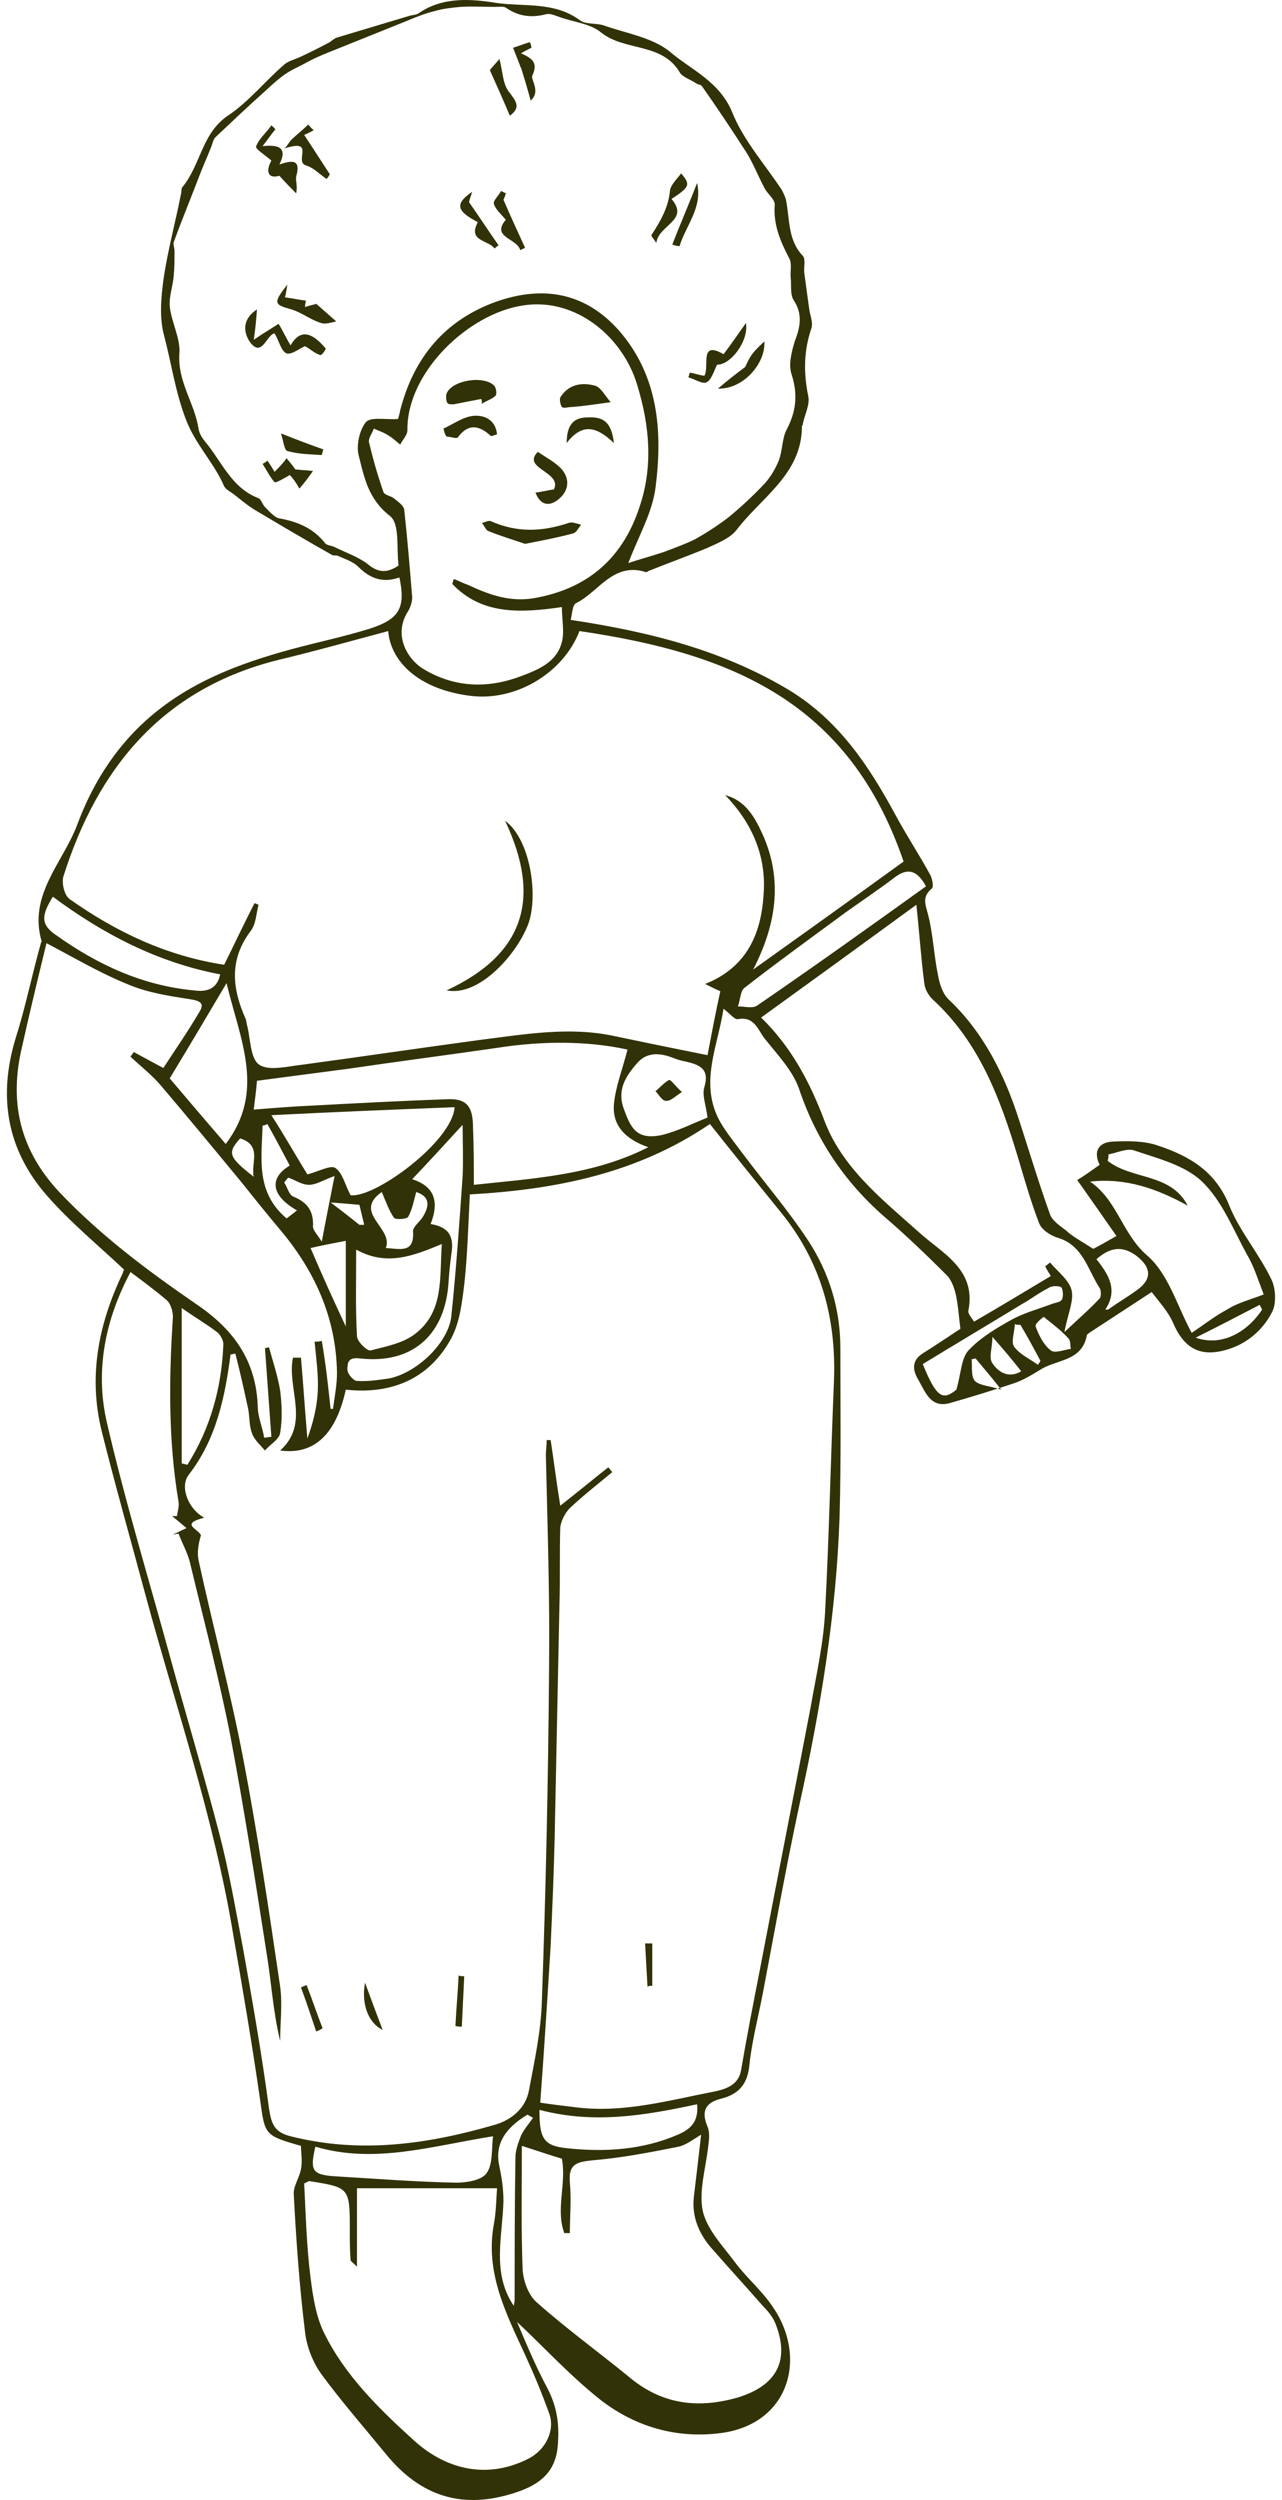 <svg width="80" height="156" viewBox="0 0 80 156" fill="none" xmlns="http://www.w3.org/2000/svg">
<path d="M68.221 77.927C68.521 77.777 68.97 77.528 69.669 77.128C68.87 75.98 68.071 74.831 67.222 73.633C67.722 73.333 68.121 73.034 68.621 72.684C68.221 71.885 68.521 71.286 69.42 71.236C70.369 71.186 71.417 71.186 72.266 71.486C74.214 72.135 75.862 73.084 76.711 75.231C77.36 76.829 78.559 78.227 79.308 79.775C79.607 80.324 79.657 81.273 79.407 81.822C78.758 83.12 77.61 84.019 76.162 84.319C74.713 84.618 73.814 83.969 73.215 82.571C72.915 81.872 72.366 81.273 71.867 80.624C70.568 81.472 69.27 82.321 67.972 83.17C67.922 83.22 67.822 83.27 67.822 83.32C67.522 84.968 65.924 84.818 64.925 85.467C64.426 85.767 63.877 86.116 63.277 86.316C61.929 86.765 60.63 87.165 59.232 87.564C58.034 87.864 57.734 86.815 57.285 86.066C56.935 85.467 56.885 84.868 57.634 84.418C58.433 83.919 59.232 83.37 59.931 82.92C59.831 82.121 59.782 81.373 59.632 80.723C59.532 80.324 59.382 79.924 59.132 79.625C57.834 78.327 56.535 77.078 55.137 75.88C52.64 73.683 50.892 71.036 49.844 67.891C49.444 66.792 48.545 65.843 47.746 64.845C47.297 64.295 47.097 63.397 46.048 63.596C45.849 63.646 45.549 63.247 45.149 62.947C44.8 65.244 43.701 67.441 44.8 69.738C45.199 70.537 45.799 71.236 46.348 71.985C47.696 73.783 49.194 75.53 50.443 77.428C51.741 79.425 52.441 81.672 52.441 84.119C52.441 87.614 52.49 91.159 52.391 94.655C52.191 100.697 51.192 106.689 49.894 112.581C49.045 116.525 48.346 120.47 47.596 124.415C47.297 125.963 46.897 127.461 46.747 129.009C46.598 130.157 45.998 130.706 45 130.956C44.001 131.206 43.751 131.755 44.151 132.704C44.3 133.053 44.251 133.503 44.2 133.902C44.051 135.25 43.601 136.698 43.851 137.947C44.101 139.095 45.099 140.144 45.849 141.142C46.548 142.091 47.496 142.89 48.146 143.839C50.443 147.034 49.294 151.279 44.95 151.828C42.203 152.177 39.656 151.428 37.509 149.781C35.611 148.283 33.963 146.485 32.265 144.887C32.814 146.186 33.414 147.634 34.163 149.032C34.762 150.18 34.912 151.279 34.812 152.527C34.712 154.225 33.713 155.024 32.215 155.523C28.919 156.622 26.272 155.823 24.075 153.126C22.727 151.478 21.328 149.881 20.08 148.183C19.531 147.434 19.131 146.435 19.031 145.486C18.682 142.64 18.482 139.794 18.332 136.948C18.282 136.449 18.682 135.899 18.782 135.35C18.881 134.851 18.782 134.351 18.782 133.902C16.484 133.253 16.534 133.203 16.235 131.056C15.735 127.561 15.136 124.065 14.537 120.62C13.338 113.38 10.941 106.439 9.043 99.398C8.145 96.053 7.196 92.707 6.347 89.312C5.498 85.867 6.147 82.621 7.645 79.475C7.695 79.375 7.695 79.275 7.745 79.225C6.097 77.677 4.399 76.279 2.951 74.632C0.404 71.735 -0.145 68.39 1.003 64.695C1.603 62.797 2.002 60.8 2.551 58.853C2.551 58.803 2.601 58.753 2.601 58.753C1.752 55.857 3.9 53.859 4.799 51.513C5.698 49.066 7.096 46.769 9.093 44.971C11.69 42.624 14.836 41.426 18.132 40.527C19.78 40.078 21.478 39.728 23.076 39.229C24.924 38.63 25.324 37.931 24.924 36.033C23.925 36.383 23.126 36.133 22.377 35.384C22.028 35.035 21.528 34.885 21.079 34.685C20.979 34.635 20.829 34.685 20.729 34.635C19.131 33.736 17.533 32.788 15.935 31.839C15.436 31.539 15.036 31.19 14.587 30.84C14.387 30.691 14.087 30.541 13.987 30.341C13.338 28.843 12.19 27.744 11.59 26.147C10.941 24.449 10.691 22.651 10.242 20.953C9.942 19.855 10.042 18.657 10.192 17.508C10.442 15.711 10.941 13.913 11.291 12.115C11.341 11.966 11.291 11.766 11.391 11.666C12.539 10.268 12.589 8.271 14.287 7.172C15.536 6.323 16.534 5.075 17.683 4.076C17.933 3.827 18.332 3.727 18.682 3.577C19.331 3.277 19.93 2.978 20.579 2.628C20.729 2.528 20.879 2.378 21.079 2.329C22.577 1.879 24.075 1.43 25.573 0.98C25.773 0.93 25.973 0.93 26.123 0.831C27.621 -0.218 29.419 -0.068 30.967 0.181C32.715 0.431 34.612 0.082 36.21 1.28C36.56 1.53 37.159 1.43 37.658 1.58C39.057 2.079 40.705 2.329 41.803 3.227C43.152 4.376 44.9 5.075 45.699 7.022C46.398 8.77 47.746 10.268 48.795 11.866C48.895 12.066 48.995 12.265 49.045 12.465C49.294 13.663 49.145 14.962 50.093 15.96C50.293 16.16 50.143 16.709 50.193 17.059C50.293 17.808 50.393 18.507 50.493 19.256C50.543 19.655 50.742 20.105 50.643 20.454C50.143 21.902 50.143 23.3 50.443 24.748C50.543 25.298 50.193 25.897 50.093 26.496C50.093 26.546 50.043 26.546 50.043 26.596C50.043 29.592 47.496 31.04 45.948 33.087C45.549 33.587 44.8 33.886 44.151 34.186C42.952 34.685 41.704 35.135 40.455 35.634C40.405 35.684 40.305 35.734 40.255 35.684C38.258 35.085 37.359 36.932 35.961 37.631C35.711 37.731 35.711 38.33 35.611 38.68C40.555 39.429 45.149 40.577 49.344 43.124C52.391 45.021 54.238 47.818 55.886 50.863C56.585 52.162 57.384 53.36 58.084 54.658C58.184 54.908 58.283 55.357 58.133 55.457C57.484 56.007 57.784 56.506 57.934 57.155C58.233 58.353 58.283 59.652 58.533 60.85C58.633 61.399 58.833 62.048 59.232 62.398C61.38 64.445 62.678 67.042 63.577 69.838C64.226 71.835 64.825 73.833 65.525 75.78C65.674 76.18 66.124 76.479 66.523 76.779C66.873 77.128 67.522 77.478 68.221 77.927ZM20.629 87.914C20.679 87.914 20.729 87.914 20.779 87.914C20.879 87.165 21.029 86.416 21.029 85.667C20.979 82.221 19.631 79.275 17.433 76.679C16.634 75.73 15.835 74.731 15.036 73.733C13.388 71.735 11.74 69.738 10.042 67.741C9.493 67.092 8.794 66.542 8.145 65.943C8.194 65.843 8.294 65.743 8.344 65.644C8.894 65.943 9.443 66.243 10.192 66.642C10.941 65.494 11.74 64.345 12.439 63.147C12.789 62.598 12.489 62.448 11.84 62.348C10.542 62.148 9.243 61.949 8.045 61.449C6.297 60.75 4.699 59.801 2.901 58.853C2.352 61.1 1.802 63.397 1.303 65.644C0.604 68.939 1.303 71.785 3.65 74.332C6.247 77.078 9.193 79.275 12.24 81.373C14.537 82.92 15.985 84.868 16.085 87.764C16.085 88.413 16.384 89.062 16.484 89.711C16.634 89.711 16.784 89.661 16.934 89.661L16.534 84.119C16.634 84.119 16.734 84.069 16.784 84.069C17.034 84.968 17.333 85.867 17.483 86.765C17.583 87.614 17.633 88.513 17.483 89.412C17.433 89.811 16.884 90.111 16.534 90.51C16.235 90.161 15.885 89.861 15.735 89.462C15.536 88.962 15.585 88.413 15.486 87.914C15.236 86.765 14.986 85.617 14.687 84.468C14.587 84.468 14.487 84.518 14.387 84.518C14.037 87.215 13.488 89.811 11.79 92.008C11.191 92.757 11.74 94.155 12.739 94.705C11.191 95.104 12.389 95.404 12.539 95.803C12.389 96.302 12.29 96.852 12.389 97.351C13.288 101.495 14.387 105.59 15.186 109.784C16.085 114.478 16.784 119.222 17.483 123.965C17.633 125.064 17.483 126.212 17.483 127.361C17.034 125.513 16.934 123.666 16.634 121.868C15.935 117.374 15.236 112.88 14.387 108.386C13.688 104.791 12.739 101.196 11.89 97.651C11.74 96.952 11.391 96.352 11.141 95.703C11.041 95.703 10.891 95.753 10.791 95.753C11.041 95.653 11.291 95.504 11.64 95.354C11.291 95.054 11.041 94.854 10.741 94.605C10.841 94.605 10.941 94.605 11.041 94.605C11.091 94.305 11.191 93.956 11.141 93.706C10.492 89.861 10.542 86.016 10.791 82.171C10.791 81.822 10.642 81.323 10.392 81.123C9.693 80.524 8.944 79.974 8.145 79.375C6.547 82.371 5.947 85.517 6.646 88.663C7.795 93.656 9.293 98.549 10.642 103.493C11.64 107.138 12.739 110.783 13.688 114.428C14.287 116.725 14.687 119.072 15.136 121.419C15.735 124.764 16.335 128.16 16.784 131.555C16.934 132.554 17.134 133.053 18.132 133.303C22.477 134.401 26.672 133.802 30.817 132.604C31.916 132.304 32.814 131.555 33.014 130.407C33.364 128.559 33.763 126.712 33.813 124.864C34.063 117.923 34.213 110.983 34.263 103.992C34.313 99.598 34.163 95.204 34.063 90.81C34.063 90.51 34.113 90.211 34.113 89.861C34.213 89.861 34.263 89.861 34.362 89.861C34.562 91.159 34.712 92.408 34.962 93.956C36.11 93.057 37.009 92.308 37.958 91.559C38.058 91.659 38.108 91.759 38.208 91.858C37.309 92.607 36.41 93.306 35.561 94.105C35.261 94.405 35.012 94.904 34.962 95.304C34.912 96.902 34.962 98.499 34.912 100.097C34.812 104.941 34.712 109.834 34.612 114.678C34.562 116.925 34.462 119.172 34.362 121.419C34.163 124.614 33.963 127.86 33.713 131.206C34.362 131.305 35.162 131.405 36.011 131.505C38.957 131.855 41.754 131.056 44.6 130.507C45.299 130.357 46.098 130.107 46.248 129.158C46.598 127.111 46.997 125.064 47.397 123.017C48.445 117.524 49.544 111.981 50.593 106.489C50.942 104.491 51.392 102.544 51.492 100.497C51.741 95.753 51.841 90.96 52.041 86.166C52.191 82.271 51.242 78.776 48.795 75.73C47.297 73.882 45.799 72.035 44.3 70.138C39.756 73.233 34.662 74.232 29.319 74.532C29.219 76.479 29.169 78.376 28.969 80.174C28.819 81.373 28.669 82.671 28.07 83.669C26.672 86.116 24.325 87.015 21.578 86.715C20.979 89.462 19.631 90.81 17.483 90.51C19.381 88.812 17.883 86.615 18.282 84.718H18.782C18.931 86.416 19.031 88.064 19.181 89.761C19.531 88.812 19.78 87.814 19.83 86.815C19.88 85.817 19.73 84.768 19.631 83.719C19.78 83.719 19.93 83.719 20.08 83.669C20.33 85.118 20.48 86.516 20.629 87.914ZM46.997 60.501C50.143 58.254 53.289 56.007 56.386 53.76C52.99 43.823 45.699 40.777 36.16 39.379C35.162 41.975 32.215 43.773 29.369 43.423C26.123 43.024 24.375 41.276 24.225 39.379C21.978 39.978 19.68 40.627 17.383 41.176C10.142 42.974 6.097 47.917 3.95 54.708C3.85 55.108 4 55.857 4.349 56.106C7.246 58.154 10.392 59.652 13.987 60.201C14.637 58.903 15.236 57.604 15.885 56.356L16.135 56.456C15.985 57.005 15.985 57.654 15.635 58.104C14.287 59.901 14.487 61.699 15.336 63.596C15.386 63.746 15.386 63.896 15.436 64.046C15.635 64.895 15.635 66.093 16.185 66.442C16.784 66.842 17.933 66.542 18.831 66.442C22.527 65.943 26.223 65.394 29.918 64.895C32.715 64.545 35.511 64.046 38.308 64.645C40.205 65.044 42.153 65.444 44.151 65.843C44.4 64.545 44.65 63.197 44.95 61.849C44.7 61.749 44.5 61.649 44.001 61.399C46.648 60.351 47.496 58.204 47.646 55.857C47.846 53.46 46.947 51.363 45.249 49.615C46.398 49.915 46.997 50.813 47.447 51.762C48.895 54.708 48.495 57.604 46.997 60.501ZM24.824 26.147C24.824 26.197 24.924 25.897 24.974 25.597C25.823 22.302 27.771 19.955 31.017 18.806C33.913 17.808 36.51 18.257 38.607 20.604C41.104 23.45 41.354 26.945 40.905 30.441C40.705 31.989 39.856 33.437 39.207 35.135C39.956 34.885 40.705 34.685 41.454 34.435C42.103 34.186 42.802 33.936 43.401 33.636C44.101 33.237 44.8 32.788 45.449 32.288C46.248 31.639 47.047 30.89 47.746 30.141C48.096 29.742 48.395 29.242 48.595 28.743C48.845 28.094 48.795 27.345 49.095 26.796C49.694 25.647 49.794 24.599 49.394 23.35C49.194 22.751 49.394 21.952 49.594 21.303C49.944 20.404 50.093 19.605 49.544 18.756C49.294 18.407 49.394 17.808 49.344 17.358C49.294 16.959 49.444 16.46 49.244 16.11C48.695 15.061 48.246 14.013 48.346 12.764C48.346 12.415 47.896 12.115 47.696 11.716C47.297 10.967 46.997 10.168 46.548 9.469C45.649 8.071 44.75 6.723 43.801 5.374C43.751 5.275 43.501 5.275 43.401 5.175C43.102 4.975 42.652 4.825 42.453 4.576C41.354 2.628 39.007 3.227 37.509 2.029C36.859 1.48 35.811 1.38 34.962 1.08C34.662 0.98 34.362 0.831 34.113 0.88C33.164 1.13 32.365 1.03 31.566 0.481C31.416 0.381 31.116 0.431 30.917 0.431C30.168 0.431 29.419 0.381 28.719 0.431C28.22 0.481 27.671 0.531 27.171 0.681C26.522 0.831 25.923 1.08 25.324 1.33C23.726 1.979 22.078 2.628 20.48 3.277C19.98 3.477 19.531 3.677 19.081 3.926C18.632 4.176 18.132 4.376 17.733 4.675C17.233 5.025 16.784 5.474 16.335 5.874C15.336 6.773 14.387 7.671 13.438 8.57C13.288 8.72 13.238 9.069 13.139 9.269C12.939 9.769 12.739 10.218 12.539 10.717C11.99 12.165 11.391 13.613 10.841 15.111C10.791 15.261 10.891 15.461 10.891 15.661C10.891 16.16 10.891 16.709 10.841 17.209C10.791 17.858 10.542 18.507 10.592 19.106C10.691 20.105 11.291 21.153 11.191 22.102C11.091 23.85 12.14 25.148 12.389 26.746C12.439 27.045 12.589 27.295 12.789 27.545C13.838 28.793 14.437 30.441 16.135 31.09C16.285 31.14 16.384 31.489 16.534 31.639C16.784 31.889 17.084 32.238 17.383 32.338C18.532 32.538 19.531 32.938 20.28 33.886C20.38 34.036 20.679 34.036 20.879 34.136C21.578 34.485 22.327 34.735 22.927 35.184C23.526 35.684 24.075 35.834 24.874 35.284C24.724 34.236 24.974 32.688 24.325 32.188C22.976 31.14 22.727 29.792 22.377 28.394C22.227 27.794 22.427 26.846 22.827 26.346C23.126 25.997 24.025 26.197 24.824 26.147ZM28.22 36.433C28.27 36.333 28.27 36.233 28.32 36.133C28.62 36.233 28.869 36.383 29.169 36.483C30.567 37.132 31.916 37.631 33.563 37.282C36.859 36.633 38.907 34.685 39.906 31.639C40.755 29.143 40.555 26.596 39.756 24C38.857 21.003 35.911 18.557 32.665 19.056C29.219 19.555 25.373 23.25 25.424 26.846C25.424 27.145 25.124 27.445 24.974 27.744C24.724 27.545 24.525 27.345 24.275 27.195C23.975 26.995 23.676 26.896 23.326 26.746C23.226 27.045 22.977 27.345 23.026 27.595C23.276 28.643 23.576 29.692 23.925 30.691C23.975 30.89 24.375 30.94 24.575 31.09C24.824 31.29 25.174 31.539 25.224 31.789C25.424 33.636 25.573 35.434 25.723 37.282C25.723 37.531 25.623 37.881 25.473 38.13C24.525 39.579 25.373 41.127 26.472 41.776C28.42 42.924 30.467 42.974 32.565 42.175C33.614 41.776 34.662 41.326 35.012 40.228C35.261 39.529 35.062 38.73 35.062 37.881C32.365 38.28 30.018 38.33 28.22 36.433ZM65.225 79.026C65.325 78.926 65.425 78.876 65.525 78.776C65.974 79.325 66.723 79.874 66.873 80.524C67.023 81.173 66.623 82.022 66.423 83.12C67.322 82.271 68.021 81.672 68.621 81.023C68.721 80.923 68.721 80.524 68.621 80.374C67.872 79.225 67.572 77.677 65.974 77.228C65.525 77.078 64.975 76.729 64.825 76.279C64.326 74.981 63.926 73.583 63.527 72.235C62.428 68.59 61.13 65.044 58.184 62.348C57.934 62.098 57.734 61.749 57.684 61.399C57.484 59.901 57.384 58.353 57.185 56.456C53.839 58.903 50.743 61.15 47.496 63.496C49.344 65.294 50.493 67.441 51.392 69.788C52.49 72.834 55.037 74.831 57.384 76.928C58.833 78.227 60.93 79.225 60.431 81.772C60.381 81.972 60.63 82.221 60.78 82.471C62.428 81.522 63.976 80.574 65.574 79.625C65.475 79.475 65.325 79.225 65.225 79.026ZM18.981 136.249C19.081 138.196 19.131 140.194 19.381 142.141C19.531 143.339 19.73 144.588 20.23 145.586C21.528 148.233 23.676 150.33 25.823 152.277C28.02 154.275 30.617 154.624 32.964 153.426C34.063 152.877 34.662 151.628 34.263 150.58C33.813 149.331 33.314 148.133 32.764 146.935C31.566 144.338 30.267 141.791 30.817 138.795C30.967 137.997 30.967 137.148 31.017 136.548H22.277V141.442C21.978 141.142 21.878 141.092 21.878 141.042C21.828 140.443 21.828 139.844 21.828 139.195C21.828 136.499 21.828 136.499 19.281 136.099C19.181 136.149 19.181 136.149 18.981 136.249ZM32.565 133.902C32.565 136.648 32.515 139.145 32.615 141.642C32.665 142.341 32.964 143.19 33.464 143.639C35.311 145.287 37.309 146.735 39.207 148.283C41.204 149.98 43.401 150.33 45.948 149.631C48.346 148.932 49.294 147.434 48.445 145.137C48.295 144.688 47.996 144.288 47.646 143.939C46.598 142.74 45.499 141.542 44.45 140.343C43.601 139.395 43.152 138.296 43.302 137.048C43.452 135.799 43.601 134.551 43.751 133.203C43.252 133.503 42.802 133.852 42.353 133.952C40.605 134.301 38.807 134.651 37.009 134.801C35.961 134.901 35.461 135.05 35.561 136.199C35.661 137.248 35.561 138.296 35.561 139.345C35.461 139.345 35.311 139.345 35.212 139.345C34.662 137.847 35.361 136.249 35.062 134.701C34.362 134.501 33.663 134.252 32.565 133.902ZM29.568 73.933C33.314 73.533 37.009 73.333 40.455 71.586C39.157 71.136 38.208 70.337 38.308 68.939C38.408 67.791 38.857 66.692 39.157 65.494C36.66 64.945 33.813 64.945 30.967 65.394C27.87 65.843 24.774 66.243 21.728 66.692C19.83 66.942 17.933 67.192 16.035 67.441C15.985 68.14 15.885 68.739 15.835 69.239C17.084 69.139 18.282 69.039 19.481 68.989C22.277 68.839 25.124 68.689 27.92 68.59C29.169 68.54 29.518 69.089 29.518 70.387C29.568 71.536 29.568 72.684 29.568 73.933ZM78.858 80.773C78.509 79.874 78.259 79.026 77.809 78.277C76.96 76.729 76.261 74.931 75.013 73.733C73.914 72.684 72.216 72.285 70.768 71.785C70.319 71.636 69.719 71.935 69.17 72.035C69.17 72.185 69.17 72.285 69.12 72.434C70.618 73.633 73.065 73.183 74.114 75.231C72.216 74.182 70.269 73.483 68.021 73.733C69.719 74.881 70.019 76.978 71.567 78.327C72.915 79.475 73.465 81.522 74.364 83.17C75.113 82.671 75.812 82.121 76.561 81.722C77.26 81.273 78.109 81.073 78.858 80.773ZM19.181 73.283C19.93 73.084 20.629 72.684 20.929 72.884C21.378 73.183 21.528 73.933 21.878 74.582C23.376 74.781 28.22 71.236 28.37 69.089C24.575 69.239 20.829 69.389 16.934 69.588C17.833 70.986 18.532 72.235 19.181 73.283ZM22.227 77.977C22.227 79.924 22.177 81.622 22.277 83.37C22.277 83.719 22.927 84.319 23.126 84.269C24.075 84.019 25.174 83.819 25.923 83.22C27.721 81.822 27.421 79.725 27.571 77.627C25.773 78.376 24.125 79.026 22.227 77.977ZM14.137 61.349C12.839 63.546 11.74 65.394 10.592 67.291C11.69 68.59 12.839 69.938 14.087 71.386C16.584 68.09 14.986 64.895 14.137 61.349ZM30.767 133.303C26.972 133.902 23.376 135.05 19.68 133.952C19.331 135.45 19.481 135.7 20.879 135.799C23.426 135.949 25.923 136.149 28.47 136.199C29.119 136.199 30.068 136.049 30.367 135.6C30.767 135.05 30.667 134.102 30.767 133.303ZM26.872 76.379C28.12 76.579 28.32 77.278 28.17 78.227C28.07 78.926 28.02 79.575 27.97 80.274C27.671 83.42 25.623 85.118 22.477 84.768C21.728 84.668 21.678 85.018 21.678 85.467C21.678 85.717 22.028 86.116 22.227 86.166C22.927 86.216 23.576 86.116 24.275 86.016C26.023 85.667 28.02 83.769 28.17 82.072C28.47 79.175 28.669 76.279 28.869 73.383C28.919 72.335 28.869 71.336 28.869 70.188C27.721 71.436 26.772 72.484 25.723 73.583C27.121 74.032 27.421 74.981 26.872 76.379ZM57.784 55.307C57.185 54.209 56.585 54.209 55.886 54.708C54.837 55.507 53.789 56.206 52.74 56.955C50.643 58.503 48.495 60.051 46.448 61.649C46.198 61.849 46.198 62.398 46.048 62.797C46.448 62.797 46.947 62.947 47.247 62.748C50.743 60.351 54.238 57.854 57.784 55.307ZM44.151 69.738C44.051 68.939 43.801 68.34 43.951 67.841C44.3 66.692 43.651 66.442 42.802 66.243C42.503 66.193 42.203 66.093 41.953 65.993C41.154 65.694 40.355 65.644 39.756 66.343C39.057 67.142 38.508 67.99 38.907 69.139C39.356 70.387 39.706 71.136 41.254 70.837C42.303 70.587 43.252 70.088 44.151 69.738ZM13.738 60.8C9.793 60.051 6.397 58.254 3.3 55.957C2.551 57.155 2.551 57.704 3.5 58.353C6.097 60.201 8.894 61.499 12.09 61.799C12.789 61.899 13.538 61.799 13.738 60.8ZM33.663 131.655C33.663 133.453 33.913 133.902 35.411 134.052C37.758 134.301 40.105 134.152 42.303 133.203C43.102 132.853 43.601 132.404 43.501 131.305C40.255 132.005 37.059 132.554 33.663 131.655ZM11.341 91.309C11.441 91.359 11.59 91.359 11.69 91.409C13.139 89.112 13.838 86.566 13.938 83.869C13.938 83.62 13.738 83.27 13.538 83.12C12.889 82.621 12.19 82.221 11.341 81.622V91.309ZM59.682 86.715C59.981 85.667 59.981 84.768 60.431 84.269C61.18 83.47 62.179 82.871 63.177 82.321C63.926 81.922 64.825 81.672 65.624 81.373C65.874 81.273 66.174 81.273 66.274 81.073C66.374 80.873 66.323 80.424 66.224 80.324C66.024 80.224 65.624 80.224 65.425 80.374C64.825 80.673 64.326 81.073 63.777 81.373C61.729 82.621 59.632 83.869 57.584 85.118C58.433 87.215 58.833 87.414 59.682 86.715ZM33.264 132.154C33.164 132.104 33.014 132.005 32.914 131.955C31.416 132.853 30.867 133.902 31.166 135.2C31.316 135.899 31.416 136.598 31.416 137.347C31.366 139.544 30.667 141.841 32.065 143.889C32.065 143.789 32.115 143.639 32.115 143.489C32.115 140.543 32.115 137.597 32.165 134.601C32.165 134.152 32.365 133.652 32.515 133.253C32.715 132.853 33.014 132.504 33.264 132.154ZM68.421 78.576C69.22 79.575 69.769 80.524 68.97 81.722C69.12 81.722 69.17 81.722 69.22 81.672C69.769 81.273 70.369 80.923 70.918 80.524C71.917 79.825 71.867 79.076 70.868 78.327C70.019 77.727 69.27 77.827 68.421 78.576ZM21.578 82.771V77.428C20.779 77.578 20.03 77.727 19.381 77.877C20.08 79.525 20.829 81.173 21.578 82.771ZM24.075 77.877C24.974 77.927 25.873 78.227 25.773 76.829C25.773 76.579 26.123 76.279 26.322 76.03C26.922 75.131 26.722 74.632 25.973 74.382C25.823 74.931 25.723 75.48 25.473 75.93C25.373 76.08 24.674 76.129 24.575 75.98C24.275 75.53 24.075 74.981 23.825 74.382C21.978 75.68 24.575 76.629 24.075 77.877ZM18.082 72.734C17.583 71.785 17.134 70.936 16.684 70.138C16.584 70.188 16.484 70.237 16.384 70.237C16.335 72.285 15.935 74.382 17.883 76.03C18.082 75.88 18.282 75.73 18.532 75.53C16.784 74.532 16.884 73.433 18.082 72.734ZM20.08 77.478C20.38 75.88 20.629 74.632 20.879 73.383C20.18 73.633 19.73 73.933 19.281 73.933C18.831 73.933 18.432 73.633 17.983 73.483C17.883 73.583 17.833 73.683 17.733 73.783C17.933 74.082 18.032 74.582 18.332 74.681C19.181 75.031 19.581 75.58 19.531 76.529C19.531 76.779 19.83 77.078 20.08 77.478ZM78.758 81.722C78.708 81.622 78.659 81.522 78.609 81.422C77.36 82.072 76.112 82.721 74.613 83.47C76.162 84.019 77.76 83.22 78.758 81.722ZM65.125 82.171C65.075 82.221 64.576 82.571 64.626 82.771C64.825 83.32 65.125 83.919 65.574 84.269C65.824 84.468 66.423 84.219 66.823 84.169C66.773 83.969 66.823 83.669 66.673 83.52C66.323 83.12 65.824 82.721 65.125 82.171ZM63.727 85.567C63.177 84.868 62.678 84.269 61.929 83.42C61.929 84.119 61.679 84.718 61.929 85.067C62.328 85.667 62.978 86.016 63.727 85.567ZM63.677 82.671C63.577 82.671 63.427 82.671 63.327 82.621C63.327 83.07 63.078 83.719 63.277 84.019C63.627 84.518 64.226 84.768 64.775 85.167C64.825 85.067 64.875 85.018 64.925 84.918C64.526 84.169 64.126 83.42 63.677 82.671ZM14.986 71.036C14.187 71.935 14.237 72.185 15.835 73.433C15.635 72.584 16.384 71.486 14.986 71.036ZM60.88 84.768L60.63 84.818C60.68 85.267 60.581 85.867 60.83 86.166C61.13 86.466 61.729 86.466 62.478 86.715C61.779 85.817 61.33 85.317 60.88 84.768ZM22.427 76.429C22.527 76.429 22.627 76.429 22.727 76.429C22.627 76.03 22.527 75.58 22.427 75.181C21.828 75.131 21.328 75.081 20.629 75.031C21.428 75.63 21.928 76.03 22.427 76.429Z" fill="#323208"/>
<path d="M22.776 123.716C23.126 124.665 23.476 125.613 23.875 126.662C23.026 126.262 22.527 125.114 22.776 123.716Z" fill="#323208"/>
<path d="M28.969 123.316C28.919 124.365 28.869 125.413 28.819 126.462C28.67 126.462 28.52 126.462 28.42 126.412C28.47 125.363 28.57 124.315 28.62 123.266C28.72 123.316 28.819 123.316 28.969 123.316Z" fill="#323208"/>
<path d="M19.73 126.762C19.43 125.863 19.131 124.964 18.781 124.015C18.881 123.965 19.031 123.915 19.131 123.865C19.48 124.764 19.78 125.663 20.13 126.562C19.98 126.662 19.88 126.712 19.73 126.762Z" fill="#323208"/>
<path d="M40.704 121.269V123.915C40.605 123.915 40.505 123.915 40.405 123.965C40.355 123.066 40.305 122.168 40.255 121.269C40.455 121.269 40.554 121.269 40.704 121.269Z" fill="#323208"/>
<path d="M27.87 61.799C32.714 59.552 33.813 56.056 31.516 51.213C33.164 52.411 33.663 56.206 32.864 57.904C32.065 59.751 29.818 62.198 27.87 61.799Z" fill="#323208"/>
<path d="M16.035 19.306C15.985 20.005 15.935 20.554 15.835 21.203C16.485 20.754 16.934 20.504 17.384 20.204C17.633 20.604 17.833 21.053 18.133 21.553C18.782 20.404 19.581 20.854 20.33 21.752C20.33 21.802 20.08 22.202 19.98 22.152C19.631 22.052 19.331 21.752 19.032 21.603C18.682 21.752 18.183 22.152 17.883 22.052C17.534 21.902 17.434 21.303 17.134 20.804C16.635 20.854 16.335 22.451 15.536 21.253C15.186 20.654 15.136 19.905 16.035 19.306Z" fill="#323208"/>
<path d="M17.433 10.268C18.282 9.968 18.782 9.968 18.482 11.017C18.432 11.267 18.582 11.566 18.482 12.066C18.182 11.766 17.883 11.466 17.433 10.967C16.784 11.167 16.534 10.767 16.934 10.018C16.534 9.669 15.885 9.269 15.985 9.12C16.185 8.62 16.634 8.271 16.934 7.821C17.034 7.921 17.134 7.971 17.183 8.071C16.934 8.371 16.734 8.67 16.384 9.12C17.333 9.02 17.983 9.169 17.433 10.268Z" fill="#323208"/>
<path d="M17.933 17.758C17.883 18.057 17.833 18.407 17.783 18.557C18.233 18.607 18.632 18.706 19.082 18.756C19.082 18.856 19.032 19.006 19.032 19.156C19.331 19.056 19.631 19.006 19.731 18.956C20.18 19.356 20.53 19.655 20.979 20.055C20.73 20.105 20.33 20.255 20.031 20.155C19.381 19.955 18.832 19.506 18.183 19.306C17.084 19.006 17.034 18.906 17.933 17.758Z" fill="#323208"/>
<path d="M44.75 22.751C44.55 23.151 44.4 23.7 44.101 23.85C43.851 24 43.352 23.65 42.952 23.55C43.002 23.45 43.002 23.351 43.052 23.251C43.352 23.301 43.601 23.4 43.951 23.45C44.3 22.901 43.601 21.203 45.15 22.102C45.649 21.453 46.048 20.854 46.548 20.155C46.748 21.303 45.549 22.801 44.75 22.751Z" fill="#323208"/>
<path d="M18.133 8.77C18.483 8.42 18.882 8.121 19.232 7.771C19.331 7.871 19.431 8.021 19.581 8.121C19.331 8.27 19.082 8.37 18.982 8.42C19.581 9.319 20.081 10.118 20.58 10.867C20.53 10.967 20.48 11.067 20.38 11.166C19.931 10.867 19.581 10.467 19.082 10.318C18.333 10.068 19.731 8.62 17.733 9.269C17.883 9.169 17.983 8.969 18.133 8.77Z" fill="#323208"/>
<path d="M18.083 29.642C17.733 29.842 17.234 30.141 17.134 30.091C16.834 29.742 16.634 29.342 16.385 28.943C16.485 28.893 16.584 28.843 16.684 28.743C16.834 28.943 16.984 29.192 17.134 29.442C17.384 29.192 17.633 28.943 17.883 28.593C18.133 28.893 18.332 29.142 18.432 29.292C18.882 29.342 19.181 29.342 19.531 29.392C19.281 29.742 19.032 30.091 18.682 30.491C18.432 30.041 18.233 29.792 18.083 29.642Z" fill="#323208"/>
<path d="M32.465 4.126C32.315 3.727 32.165 3.377 32.016 2.978C32.365 2.878 32.715 2.728 33.064 2.628C33.114 2.728 33.164 2.878 33.164 2.978C32.965 3.078 32.765 3.178 32.515 3.327C33.164 3.627 33.614 3.877 33.214 4.726C33.114 4.975 33.764 5.724 33.114 6.274C32.914 5.525 32.715 4.875 32.515 4.226C32.465 4.176 32.465 4.176 32.465 4.126Z" fill="#323208"/>
<path d="M42.503 10.817C43.102 11.516 43.052 11.666 41.904 12.415C43.052 13.763 41.105 14.013 40.955 15.162C40.805 14.912 40.605 14.712 40.655 14.662C41.205 13.813 41.704 12.964 41.804 11.916C41.854 11.516 42.253 11.167 42.503 10.817Z" fill="#323208"/>
<path d="M29.468 11.966C29.369 12.265 29.269 12.565 29.269 12.615C29.968 13.614 30.517 14.463 31.116 15.311C31.017 15.361 30.966 15.411 30.867 15.511C30.467 14.962 29.169 15.062 29.818 13.863C28.47 13.164 28.37 12.715 29.468 11.966Z" fill="#323208"/>
<path d="M32.465 15.611C32.266 14.862 30.618 14.812 31.566 13.713C31.267 13.364 30.917 13.064 30.817 12.714C30.767 12.515 31.117 12.215 31.267 11.915C31.367 11.966 31.466 12.015 31.566 12.065C31.517 12.265 31.417 12.465 31.417 12.465C31.866 13.513 32.316 14.462 32.765 15.461L32.465 15.611Z" fill="#323208"/>
<path d="M47.696 21.303C47.796 22.651 46.398 24.299 44.8 24.249C45.449 23.7 45.898 23.351 46.498 22.901C46.548 22.801 46.697 22.452 46.897 22.152C47.147 21.803 47.447 21.553 47.696 21.303Z" fill="#323208"/>
<path d="M41.953 15.261C42.453 13.963 43.002 12.715 43.501 11.416C43.851 12.964 42.802 14.063 42.403 15.361C42.253 15.361 42.103 15.311 41.953 15.261Z" fill="#323208"/>
<path d="M31.816 7.222C31.416 6.273 31.017 5.374 30.567 4.376C30.717 4.176 30.967 3.926 31.167 3.677C31.366 4.426 31.366 5.175 31.716 5.674C32.165 6.273 32.565 6.673 31.816 7.222Z" fill="#323208"/>
<path d="M20.08 28.394C19.331 28.344 18.632 28.344 17.933 28.144C17.733 28.094 17.683 27.495 17.533 27.045C18.532 27.445 19.331 27.744 20.18 28.044C20.13 28.144 20.13 28.244 20.08 28.394Z" fill="#323208"/>
<path d="M32.765 33.936C32.016 33.686 31.217 33.437 30.468 33.137C30.318 33.087 30.218 32.788 30.068 32.638C30.268 32.588 30.518 32.438 30.668 32.538C32.266 33.237 33.814 33.187 35.462 32.638C35.712 32.538 36.011 32.688 36.261 32.738C36.111 32.937 35.961 33.237 35.761 33.287C34.813 33.537 33.814 33.736 32.765 33.936Z" fill="#323208"/>
<path d="M30.018 24.898C29.519 24.998 28.969 25.098 28.47 25.198C28.27 25.248 27.971 25.248 27.921 25.148C27.821 24.998 27.821 24.699 27.871 24.549C28.22 23.7 30.268 23.4 30.867 24.099C30.967 24.249 31.017 24.599 30.917 24.699C30.717 24.898 30.368 24.998 30.068 25.198C30.068 25.048 30.068 24.948 30.018 24.898Z" fill="#323208"/>
<path d="M38.108 25.098C37.01 25.248 36.36 25.348 35.661 25.398C35.461 25.398 35.162 25.497 35.062 25.398C34.962 25.248 34.912 24.948 34.962 24.798C35.461 23.999 36.26 23.85 37.059 24.049C37.459 24.099 37.759 24.698 38.108 25.098Z" fill="#323208"/>
<path d="M33.564 28.194C34.063 28.543 34.662 28.843 35.062 29.292C35.611 29.942 35.461 30.691 34.812 31.19C34.363 31.539 33.763 31.639 33.414 30.74C33.813 30.691 34.163 30.591 34.562 30.541C35.112 29.442 32.515 29.242 33.564 28.194Z" fill="#323208"/>
<path d="M27.671 26.746C28.32 26.446 28.919 25.997 29.569 25.947C30.168 25.897 30.917 26.147 31.017 27.095C30.867 27.145 30.667 27.245 30.617 27.195C29.918 26.546 29.219 26.396 28.57 27.295C28.47 27.395 28.12 27.245 27.871 27.245C27.721 27.046 27.721 26.896 27.671 26.746Z" fill="#323208"/>
<path d="M38.308 27.645C37.259 26.646 36.36 26.346 35.361 27.645C35.361 26.496 35.811 26.047 36.66 26.047C37.559 25.997 38.158 26.247 38.308 27.645Z" fill="#323208"/>
<path d="M42.552 68.141C42.103 68.44 41.803 68.74 41.553 68.69C41.304 68.69 41.104 68.29 40.904 68.091C41.204 67.841 41.454 67.541 41.753 67.391C41.853 67.342 42.153 67.791 42.552 68.141Z" fill="#323208"/>
</svg>
